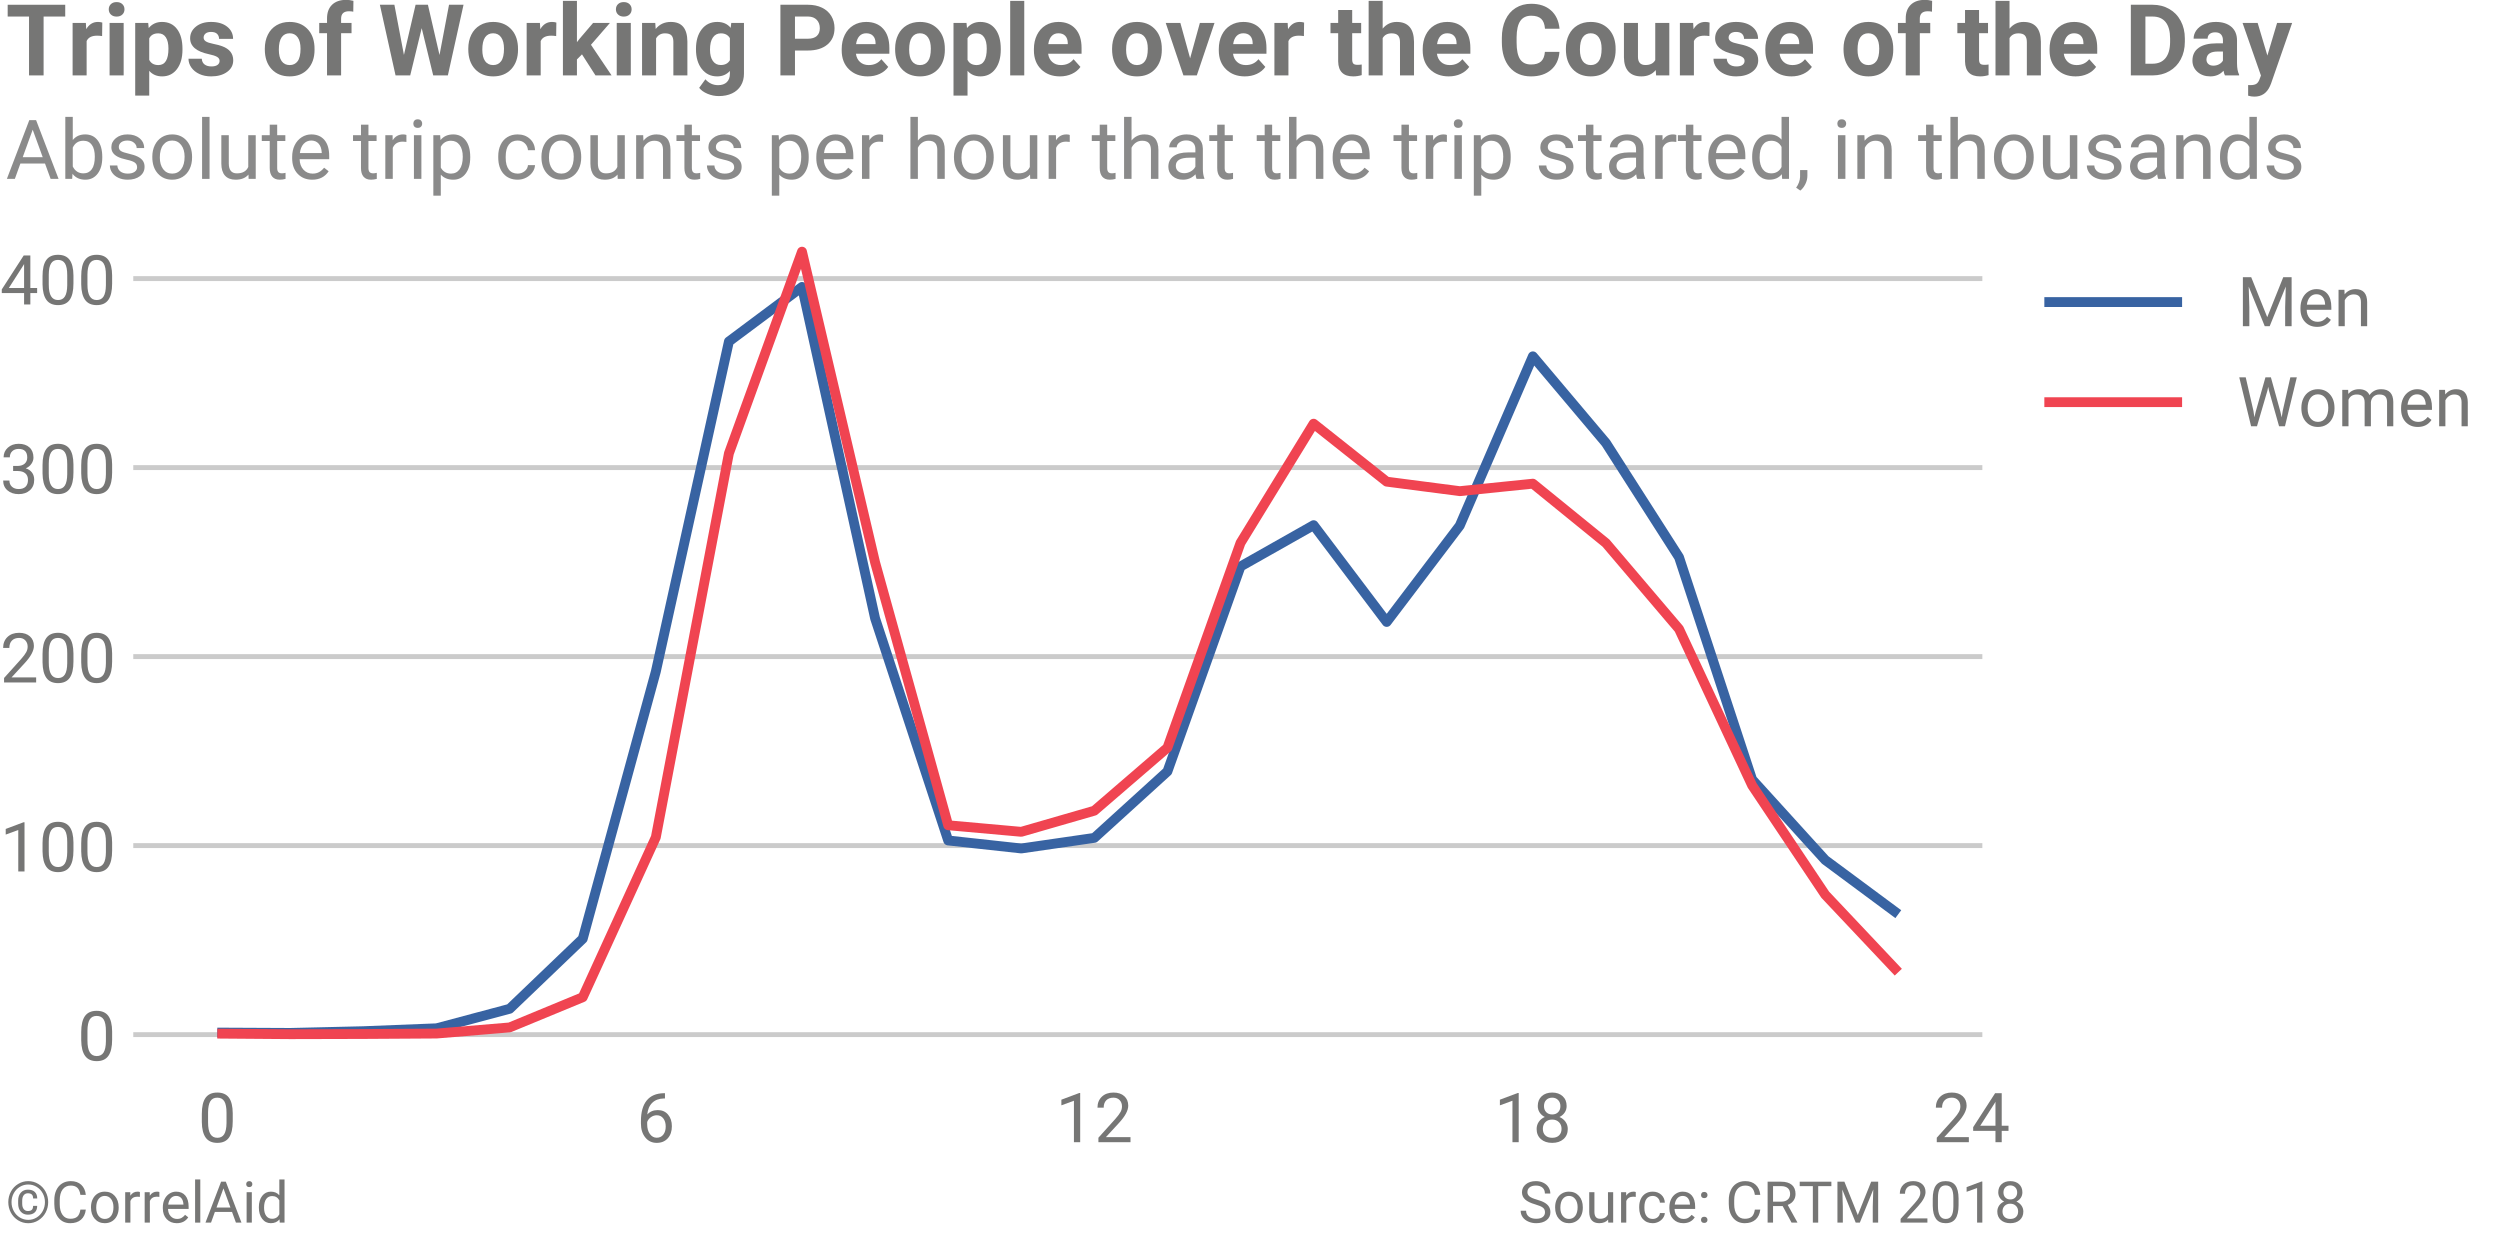 <?xml version="1.0" encoding="utf-8" standalone="no"?>
<!DOCTYPE svg PUBLIC "-//W3C//DTD SVG 1.1//EN"
  "http://www.w3.org/Graphics/SVG/1.1/DTD/svg11.dtd">
<!-- Created with matplotlib (https://matplotlib.org/) -->
<svg height="250.875pt" version="1.1" viewBox="0 0 508.142 250.875" width="508.142pt" xmlns="http://www.w3.org/2000/svg" xmlns:xlink="http://www.w3.org/1999/xlink">
 <defs>
  <style type="text/css">*{stroke-linecap:butt;stroke-linejoin:round;}</style>
 </defs>
 <g id="figure_1">
  <g id="patch_1">
   <path d="M 0 250.875 
L 508.142 250.875 
L 508.142 -0 
L 0 -0 
z
" style="fill:#ffffff;"/>
  </g>
  <g id="axes_1">
   <g id="patch_2">
    <path d="M 27.086 218.16 
L 402.926 218.16 
L 402.926 43.2 
L 27.086 43.2 
z
" style="fill:none;"/>
   </g>
   <g id="matplotlib.axis_1">
    <g id="xtick_1">
     <g id="line2d_1"/>
     <g id="text_1">
      <!-- 0 -->
      <g style="fill:#767675;" transform="translate(40.238 232.16)scale(0.14 -0.14)">
       <defs>
        <path d="M 50.484 30.328 
Q 50.484 14.453 45.062 6.734 
Q 39.656 -0.984 28.125 -0.984 
Q 16.75 -0.984 11.281 6.562 
Q 5.812 14.109 5.609 29.109 
L 5.609 41.156 
Q 5.609 56.844 11.031 64.453 
Q 16.453 72.078 28.031 72.078 
Q 39.5 72.078 44.922 64.719 
Q 50.344 57.375 50.484 42.047 
z
M 41.453 42.672 
Q 41.453 54.156 38.234 59.406 
Q 35.016 64.656 28.031 64.656 
Q 21.094 64.656 17.922 59.422 
Q 14.75 54.203 14.656 43.359 
L 14.656 28.906 
Q 14.656 17.391 18 11.891 
Q 21.344 6.391 28.125 6.391 
Q 34.812 6.391 38.062 11.562 
Q 41.312 16.75 41.453 27.875 
z
" id="Roboto-Regular-48"/>
       </defs>
       <use xlink:href="#Roboto-Regular-48"/>
      </g>
     </g>
    </g>
    <g id="xtick_2">
     <g id="line2d_2"/>
     <g id="text_2">
      <!-- 6 -->
      <g style="fill:#767675;" transform="translate(129.37 232.16)scale(0.14 -0.14)">
       <defs>
        <path d="M 41.359 71.141 
L 41.359 63.484 
L 39.703 63.484 
Q 29.156 63.281 22.906 57.219 
Q 16.656 51.172 15.672 40.188 
Q 21.297 46.625 31 46.625 
Q 40.281 46.625 45.828 40.078 
Q 51.375 33.547 51.375 23.188 
Q 51.375 12.203 45.391 5.609 
Q 39.406 -0.984 29.344 -0.984 
Q 19.141 -0.984 12.797 6.859 
Q 6.453 14.703 6.453 27.047 
L 6.453 30.516 
Q 6.453 50.141 14.812 60.516 
Q 23.188 70.906 39.75 71.141 
z
M 29.5 39.109 
Q 24.859 39.109 20.953 36.328 
Q 17.047 33.547 15.531 29.344 
L 15.531 26.031 
Q 15.531 17.234 19.484 11.859 
Q 23.438 6.5 29.344 6.5 
Q 35.453 6.5 38.938 10.984 
Q 42.438 15.484 42.438 22.75 
Q 42.438 30.078 38.891 34.594 
Q 35.359 39.109 29.5 39.109 
z
" id="Roboto-Regular-54"/>
       </defs>
       <use xlink:href="#Roboto-Regular-54"/>
      </g>
     </g>
    </g>
    <g id="xtick_3">
     <g id="line2d_3"/>
     <g id="text_3">
      <!-- 12 -->
      <g style="fill:#767675;" transform="translate(214.571 232.16)scale(0.14 -0.14)">
       <defs>
        <path d="M 35.594 0 
L 26.516 0 
L 26.516 60.203 
L 8.297 53.516 
L 8.297 61.719 
L 34.188 71.438 
L 35.594 71.438 
z
" id="Roboto-Regular-49"/>
        <path d="M 52.484 0 
L 5.906 0 
L 5.906 6.5 
L 30.516 33.844 
Q 35.984 40.047 38.062 43.922 
Q 40.141 47.797 40.141 51.953 
Q 40.141 57.516 36.766 61.078 
Q 33.406 64.656 27.781 64.656 
Q 21.047 64.656 17.312 60.812 
Q 13.578 56.984 13.578 50.141 
L 4.547 50.141 
Q 4.547 59.969 10.859 66.016 
Q 17.188 72.078 27.781 72.078 
Q 37.703 72.078 43.453 66.875 
Q 49.219 61.672 49.219 53.031 
Q 49.219 42.531 35.844 28.031 
L 16.797 7.375 
L 52.484 7.375 
z
" id="Roboto-Regular-50"/>
       </defs>
       <use xlink:href="#Roboto-Regular-49"/>
       <use x="56.152" xlink:href="#Roboto-Regular-50"/>
      </g>
     </g>
    </g>
    <g id="xtick_4">
     <g id="line2d_4"/>
     <g id="text_4">
      <!-- 18 -->
      <g style="fill:#767675;" transform="translate(303.703 232.16)scale(0.14 -0.14)">
       <defs>
        <path d="M 49.031 52.547 
Q 49.031 47.219 46.219 43.062 
Q 43.406 38.922 38.625 36.578 
Q 44.188 34.188 47.438 29.594 
Q 50.688 25 50.688 19.188 
Q 50.688 9.969 44.453 4.484 
Q 38.234 -0.984 28.078 -0.984 
Q 17.828 -0.984 11.641 4.516 
Q 5.469 10.016 5.469 19.188 
Q 5.469 24.953 8.609 29.594 
Q 11.766 34.234 17.328 36.625 
Q 12.594 38.969 9.859 43.109 
Q 7.125 47.266 7.125 52.547 
Q 7.125 61.531 12.891 66.797 
Q 18.656 72.078 28.078 72.078 
Q 37.453 72.078 43.234 66.797 
Q 49.031 61.531 49.031 52.547 
z
M 41.656 19.391 
Q 41.656 25.344 37.859 29.094 
Q 34.078 32.859 27.969 32.859 
Q 21.875 32.859 18.188 29.141 
Q 14.5 25.438 14.5 19.375 
Q 14.5 13.328 18.094 9.859 
Q 21.688 6.391 28.078 6.391 
Q 34.422 6.391 38.031 9.875 
Q 41.656 13.375 41.656 19.391 
z
M 28.078 64.656 
Q 22.75 64.656 19.453 61.359 
Q 16.156 58.062 16.156 52.391 
Q 16.156 46.969 19.406 43.625 
Q 22.656 40.281 28.078 40.281 
Q 33.5 40.281 36.734 43.625 
Q 39.984 46.969 39.984 52.391 
Q 39.984 57.812 36.609 61.234 
Q 33.25 64.656 28.078 64.656 
z
" id="Roboto-Regular-56"/>
       </defs>
       <use xlink:href="#Roboto-Regular-49"/>
       <use x="56.152" xlink:href="#Roboto-Regular-56"/>
      </g>
     </g>
    </g>
    <g id="xtick_5">
     <g id="line2d_5"/>
     <g id="text_5">
      <!-- 24 -->
      <g style="fill:#767675;" transform="translate(392.835 232.16)scale(0.14 -0.14)">
       <defs>
        <path d="M 44.047 23.875 
L 53.906 23.875 
L 53.906 16.5 
L 44.047 16.5 
L 44.047 0 
L 34.969 0 
L 34.969 16.5 
L 2.594 16.5 
L 2.594 21.828 
L 34.422 71.094 
L 44.047 71.094 
z
M 12.844 23.875 
L 34.969 23.875 
L 34.969 58.734 
L 33.891 56.781 
z
" id="Roboto-Regular-52"/>
       </defs>
       <use xlink:href="#Roboto-Regular-50"/>
       <use x="56.152" xlink:href="#Roboto-Regular-52"/>
      </g>
     </g>
    </g>
   </g>
   <g id="matplotlib.axis_2">
    <g id="ytick_1">
     <g id="line2d_6">
      <path clip-path="url(#pb6409ab97f)" d="M 27.086 210.296 
L 402.926 210.296 
" style="fill:none;stroke:#cbcbcb;"/>
     </g>
     <g id="line2d_7"/>
     <g id="text_6">
      <!-- 0 -->
      <g style="fill:#767675;" transform="translate(15.724 215.546)scale(0.14 -0.14)">
       <use xlink:href="#Roboto-Regular-48"/>
      </g>
     </g>
    </g>
    <g id="ytick_2">
     <g id="line2d_8">
      <path clip-path="url(#pb6409ab97f)" d="M 27.086 171.879 
L 402.926 171.879 
" style="fill:none;stroke:#cbcbcb;"/>
     </g>
     <g id="line2d_9"/>
     <g id="text_7">
      <!-- 100 -->
      <g style="fill:#767675;" transform="translate(0 177.129)scale(0.14 -0.14)">
       <use xlink:href="#Roboto-Regular-49"/>
       <use x="56.152" xlink:href="#Roboto-Regular-48"/>
       <use x="112.305" xlink:href="#Roboto-Regular-48"/>
      </g>
     </g>
    </g>
    <g id="ytick_3">
     <g id="line2d_10">
      <path clip-path="url(#pb6409ab97f)" d="M 27.086 133.463 
L 402.926 133.463 
" style="fill:none;stroke:#cbcbcb;"/>
     </g>
     <g id="line2d_11"/>
     <g id="text_8">
      <!-- 200 -->
      <g style="fill:#767675;" transform="translate(0 138.713)scale(0.14 -0.14)">
       <use xlink:href="#Roboto-Regular-50"/>
       <use x="56.152" xlink:href="#Roboto-Regular-48"/>
       <use x="112.305" xlink:href="#Roboto-Regular-48"/>
      </g>
     </g>
    </g>
    <g id="ytick_4">
     <g id="line2d_12">
      <path clip-path="url(#pb6409ab97f)" d="M 27.086 95.046 
L 402.926 95.046 
" style="fill:none;stroke:#cbcbcb;"/>
     </g>
     <g id="line2d_13"/>
     <g id="text_9">
      <!-- 300 -->
      <g style="fill:#767675;" transform="translate(0 100.296)scale(0.14 -0.14)">
       <defs>
        <path d="M 19.047 39.938 
L 25.828 39.938 
Q 32.234 40.047 35.891 43.312 
Q 39.547 46.578 39.547 52.156 
Q 39.547 64.656 27.094 64.656 
Q 21.234 64.656 17.75 61.297 
Q 14.266 57.953 14.266 52.438 
L 5.219 52.438 
Q 5.219 60.891 11.391 66.484 
Q 17.578 72.078 27.094 72.078 
Q 37.156 72.078 42.859 66.75 
Q 48.578 61.422 48.578 51.953 
Q 48.578 47.312 45.578 42.969 
Q 42.578 38.625 37.406 36.469 
Q 43.266 34.625 46.453 30.328 
Q 49.656 26.031 49.656 19.828 
Q 49.656 10.25 43.406 4.625 
Q 37.156 -0.984 27.141 -0.984 
Q 17.141 -0.984 10.859 4.438 
Q 4.594 9.859 4.594 18.75 
L 13.672 18.75 
Q 13.672 13.141 17.328 9.766 
Q 21 6.391 27.156 6.391 
Q 33.688 6.391 37.156 9.812 
Q 40.625 13.234 40.625 19.625 
Q 40.625 25.828 36.812 29.141 
Q 33.016 32.469 25.828 32.562 
L 19.047 32.562 
z
" id="Roboto-Regular-51"/>
       </defs>
       <use xlink:href="#Roboto-Regular-51"/>
       <use x="56.152" xlink:href="#Roboto-Regular-48"/>
       <use x="112.305" xlink:href="#Roboto-Regular-48"/>
      </g>
     </g>
    </g>
    <g id="ytick_5">
     <g id="line2d_14">
      <path clip-path="url(#pb6409ab97f)" d="M 27.086 56.629 
L 402.926 56.629 
" style="fill:none;stroke:#cbcbcb;"/>
     </g>
     <g id="line2d_15"/>
     <g id="text_10">
      <!-- 400 -->
      <g style="fill:#767675;" transform="translate(0 61.879)scale(0.14 -0.14)">
       <use xlink:href="#Roboto-Regular-52"/>
       <use x="56.152" xlink:href="#Roboto-Regular-48"/>
       <use x="112.305" xlink:href="#Roboto-Regular-48"/>
      </g>
     </g>
    </g>
   </g>
   <g id="line2d_16">
    <path clip-path="url(#pb6409ab97f)" d="M 44.169 209.875 
L 59.025 209.947 
L 73.88 209.594 
L 88.735 209.007 
L 103.591 205.043 
L 118.446 190.812 
L 133.301 136.504 
L 148.157 69.411 
L 163.012 58.319 
L 177.867 125.679 
L 192.723 170.832 
L 207.578 172.457 
L 222.433 170.303 
L 237.289 156.799 
L 252.144 115.141 
L 266.999 106.742 
L 281.855 126.416 
L 296.71 106.832 
L 311.565 72.425 
L 326.421 90.045 
L 341.276 113.269 
L 356.131 158.44 
L 370.987 174.799 
L 385.842 185.811 
" style="fill:none;stroke:#3863a2;stroke-width:2;"/>
   </g>
   <g id="line2d_17">
    <path clip-path="url(#pb6409ab97f)" d="M 44.169 210.092 
L 59.025 210.207 
L 73.88 210.169 
L 88.735 210.076 
L 103.591 208.83 
L 118.446 202.691 
L 133.301 170.184 
L 148.157 92.154 
L 163.012 51.153 
L 177.867 114.311 
L 192.723 167.739 
L 207.578 169.072 
L 222.433 164.779 
L 237.289 151.975 
L 252.144 110.349 
L 266.999 86.117 
L 281.855 97.899 
L 296.71 99.831 
L 311.565 98.308 
L 326.421 110.384 
L 341.276 127.852 
L 356.131 159.637 
L 370.987 181.854 
L 385.842 197.602 
" style="fill:none;stroke:#f04451;stroke-width:2;"/>
   </g>
   <g id="patch_3">
    <path d="M 27.086 218.16 
L 27.086 43.2 
" style="fill:none;"/>
   </g>
   <g id="patch_4">
    <path d="M 402.926 218.16 
L 402.926 43.2 
" style="fill:none;"/>
   </g>
   <g id="patch_5">
    <path d="M 27.086 218.16 
L 402.926 218.16 
" style="fill:none;"/>
   </g>
   <g id="patch_6">
    <path d="M 27.086 43.2 
L 402.926 43.2 
" style="fill:none;"/>
   </g>
   <g id="text_11">
    <!-- Absolute trip counts per hour that the trip started, in thousands -->
    <g style="fill:#767675;opacity:0.85;" transform="translate(1.166 36.36)scale(0.168 -0.168)">
     <defs>
      <path d="M 47.516 18.562 
L 17.719 18.562 
L 11.031 0 
L 1.375 0 
L 28.516 71.094 
L 36.719 71.094 
L 63.922 0 
L 54.297 0 
z
M 20.562 26.266 
L 44.734 26.266 
L 32.625 59.516 
z
" id="Roboto-Regular-65"/>
      <path d="M 51.562 25.828 
Q 51.562 13.719 46 6.359 
Q 40.438 -0.984 31.062 -0.984 
Q 21.047 -0.984 15.578 6.109 
L 15.141 0 
L 6.844 0 
L 6.844 75 
L 15.875 75 
L 15.875 47.016 
Q 21.344 53.812 30.953 53.812 
Q 40.578 53.812 46.062 46.531 
Q 51.562 39.266 51.562 26.609 
z
M 42.531 26.859 
Q 42.531 36.078 38.969 41.109 
Q 35.406 46.141 28.719 46.141 
Q 19.781 46.141 15.875 37.844 
L 15.875 14.984 
Q 20.016 6.688 28.812 6.688 
Q 35.297 6.688 38.906 11.719 
Q 42.531 16.75 42.531 26.859 
z
" id="Roboto-Regular-98"/>
      <path d="M 37.594 14.016 
Q 37.594 17.672 34.828 19.703 
Q 32.078 21.734 25.219 23.188 
Q 18.359 24.656 14.328 26.703 
Q 10.297 28.766 8.375 31.594 
Q 6.453 34.422 6.453 38.328 
Q 6.453 44.828 11.938 49.312 
Q 17.438 53.812 25.984 53.812 
Q 34.969 53.812 40.547 49.172 
Q 46.141 44.531 46.141 37.312 
L 37.062 37.312 
Q 37.062 41.016 33.906 43.703 
Q 30.766 46.391 25.984 46.391 
Q 21.047 46.391 18.266 44.234 
Q 15.484 42.094 15.484 38.625 
Q 15.484 35.359 18.062 33.688 
Q 20.656 32.031 27.422 30.516 
Q 34.188 29 38.375 26.906 
Q 42.578 24.812 44.594 21.844 
Q 46.625 18.891 46.625 14.656 
Q 46.625 7.562 40.953 3.281 
Q 35.297 -0.984 26.266 -0.984 
Q 19.922 -0.984 15.031 1.266 
Q 10.156 3.516 7.391 7.547 
Q 4.641 11.578 4.641 16.266 
L 13.672 16.266 
Q 13.922 11.719 17.312 9.047 
Q 20.703 6.391 26.266 6.391 
Q 31.391 6.391 34.484 8.469 
Q 37.594 10.547 37.594 14.016 
z
" id="Roboto-Regular-115"/>
      <path d="M 4.438 26.906 
Q 4.438 34.672 7.484 40.875 
Q 10.547 47.078 15.984 50.438 
Q 21.438 53.812 28.422 53.812 
Q 39.203 53.812 45.875 46.344 
Q 52.547 38.875 52.547 26.469 
L 52.547 25.828 
Q 52.547 18.109 49.578 11.984 
Q 46.625 5.859 41.125 2.438 
Q 35.641 -0.984 28.516 -0.984 
Q 17.781 -0.984 11.109 6.484 
Q 4.438 13.969 4.438 26.266 
z
M 13.531 25.828 
Q 13.531 17.047 17.609 11.719 
Q 21.688 6.391 28.516 6.391 
Q 35.406 6.391 39.453 11.781 
Q 43.5 17.188 43.5 26.906 
Q 43.5 35.594 39.375 40.984 
Q 35.25 46.391 28.422 46.391 
Q 21.734 46.391 17.625 41.062 
Q 13.531 35.75 13.531 25.828 
z
" id="Roboto-Regular-111"/>
      <path d="M 16.656 0 
L 7.625 0 
L 7.625 75 
L 16.656 75 
z
" id="Roboto-Regular-108"/>
      <path d="M 39.453 5.219 
Q 34.188 -0.984 23.969 -0.984 
Q 15.531 -0.984 11.109 3.922 
Q 6.688 8.844 6.641 18.453 
L 6.641 52.828 
L 15.672 52.828 
L 15.672 18.703 
Q 15.672 6.688 25.438 6.688 
Q 35.797 6.688 39.203 14.406 
L 39.203 52.828 
L 48.25 52.828 
L 48.25 0 
L 39.656 0 
z
" id="Roboto-Regular-117"/>
      <path d="M 19.094 65.625 
L 19.094 52.828 
L 28.953 52.828 
L 28.953 45.844 
L 19.094 45.844 
L 19.094 13.094 
Q 19.094 9.906 20.406 8.312 
Q 21.734 6.734 24.906 6.734 
Q 26.469 6.734 29.203 7.328 
L 29.203 0 
Q 25.641 -0.984 22.266 -0.984 
Q 16.219 -0.984 13.141 2.672 
Q 10.062 6.344 10.062 13.094 
L 10.062 45.844 
L 0.438 45.844 
L 0.438 52.828 
L 10.062 52.828 
L 10.062 65.625 
z
" id="Roboto-Regular-116"/>
      <path d="M 28.766 -0.984 
Q 18.016 -0.984 11.281 6.078 
Q 4.547 13.141 4.547 24.953 
L 4.547 26.609 
Q 4.547 34.469 7.547 40.641 
Q 10.547 46.828 15.938 50.312 
Q 21.344 53.812 27.641 53.812 
Q 37.938 53.812 43.641 47.016 
Q 49.359 40.234 49.359 27.594 
L 49.359 23.828 
L 13.578 23.828 
Q 13.766 16.016 18.141 11.203 
Q 22.516 6.391 29.25 6.391 
Q 34.031 6.391 37.344 8.344 
Q 40.672 10.297 43.172 13.531 
L 48.688 9.234 
Q 42.047 -0.984 28.766 -0.984 
z
M 27.641 46.391 
Q 22.172 46.391 18.453 42.406 
Q 14.75 38.422 13.875 31.25 
L 40.328 31.25 
L 40.328 31.938 
Q 39.938 38.812 36.609 42.594 
Q 33.297 46.391 27.641 46.391 
z
" id="Roboto-Regular-101"/>
      <path id="Roboto-Regular-32"/>
      <path d="M 32.375 44.734 
Q 30.328 45.062 27.938 45.062 
Q 19.047 45.062 15.875 37.5 
L 15.875 0 
L 6.844 0 
L 6.844 52.828 
L 15.625 52.828 
L 15.766 46.734 
Q 20.219 53.812 28.375 53.812 
Q 31 53.812 32.375 53.125 
z
" id="Roboto-Regular-114"/>
      <path d="M 16.656 0 
L 7.625 0 
L 7.625 52.828 
L 16.656 52.828 
z
M 6.891 66.844 
Q 6.891 69.047 8.234 70.562 
Q 9.578 72.078 12.203 72.078 
Q 14.844 72.078 16.203 70.562 
Q 17.578 69.047 17.578 66.844 
Q 17.578 64.656 16.203 63.188 
Q 14.844 61.719 12.203 61.719 
Q 9.578 61.719 8.234 63.188 
Q 6.891 64.656 6.891 66.844 
z
" id="Roboto-Regular-105"/>
      <path d="M 51.469 25.828 
Q 51.469 13.766 45.953 6.391 
Q 40.438 -0.984 31 -0.984 
Q 21.391 -0.984 15.875 5.125 
L 15.875 -20.312 
L 6.844 -20.312 
L 6.844 52.828 
L 15.094 52.828 
L 15.531 46.969 
Q 21.047 53.812 30.859 53.812 
Q 40.375 53.812 45.922 46.625 
Q 51.469 39.453 51.469 26.656 
z
M 42.438 26.859 
Q 42.438 35.797 38.625 40.969 
Q 34.812 46.141 28.172 46.141 
Q 19.969 46.141 15.875 38.875 
L 15.875 13.625 
Q 19.922 6.391 28.266 6.391 
Q 34.766 6.391 38.594 11.547 
Q 42.438 16.703 42.438 26.859 
z
" id="Roboto-Regular-112"/>
      <path d="M 28.031 6.391 
Q 32.859 6.391 36.469 9.312 
Q 40.094 12.25 40.484 16.656 
L 49.031 16.656 
Q 48.781 12.109 45.891 8 
Q 43.016 3.906 38.203 1.453 
Q 33.406 -0.984 28.031 -0.984 
Q 17.234 -0.984 10.859 6.219 
Q 4.5 13.422 4.5 25.922 
L 4.5 27.438 
Q 4.5 35.156 7.328 41.156 
Q 10.156 47.172 15.453 50.484 
Q 20.75 53.812 27.984 53.812 
Q 36.859 53.812 42.75 48.484 
Q 48.641 43.172 49.031 34.672 
L 40.484 34.672 
Q 40.094 39.797 36.594 43.094 
Q 33.109 46.391 27.984 46.391 
Q 21.094 46.391 17.312 41.422 
Q 13.531 36.469 13.531 27.094 
L 13.531 25.391 
Q 13.531 16.266 17.281 11.328 
Q 21.047 6.391 28.031 6.391 
z
" id="Roboto-Regular-99"/>
      <path d="M 15.375 52.828 
L 15.672 46.188 
Q 21.734 53.812 31.5 53.812 
Q 48.25 53.812 48.391 34.906 
L 48.391 0 
L 39.359 0 
L 39.359 34.969 
Q 39.312 40.672 36.75 43.406 
Q 34.188 46.141 28.766 46.141 
Q 24.359 46.141 21.031 43.797 
Q 17.719 41.453 15.875 37.641 
L 15.875 0 
L 6.844 0 
L 6.844 52.828 
z
" id="Roboto-Regular-110"/>
      <path d="M 15.875 46.438 
Q 21.875 53.812 31.5 53.812 
Q 48.25 53.812 48.391 34.906 
L 48.391 0 
L 39.359 0 
L 39.359 34.969 
Q 39.312 40.672 36.75 43.406 
Q 34.188 46.141 28.766 46.141 
Q 24.359 46.141 21.031 43.797 
Q 17.719 41.453 15.875 37.641 
L 15.875 0 
L 6.844 0 
L 6.844 75 
L 15.875 75 
z
" id="Roboto-Regular-104"/>
      <path d="M 39.453 0 
Q 38.672 1.562 38.188 5.562 
Q 31.891 -0.984 23.141 -0.984 
Q 15.328 -0.984 10.328 3.438 
Q 5.328 7.859 5.328 14.656 
Q 5.328 22.906 11.594 27.469 
Q 17.875 32.031 29.25 32.031 
L 38.031 32.031 
L 38.031 36.188 
Q 38.031 40.922 35.203 43.719 
Q 32.375 46.531 26.859 46.531 
Q 22.016 46.531 18.75 44.094 
Q 15.484 41.656 15.484 38.188 
L 6.391 38.188 
Q 6.391 42.141 9.203 45.828 
Q 12.016 49.516 16.812 51.656 
Q 21.625 53.812 27.391 53.812 
Q 36.531 53.812 41.703 49.234 
Q 46.875 44.672 47.078 36.672 
L 47.078 12.359 
Q 47.078 5.078 48.922 0.781 
L 48.922 0 
z
M 24.469 6.891 
Q 28.719 6.891 32.516 9.078 
Q 36.328 11.281 38.031 14.797 
L 38.031 25.641 
L 30.953 25.641 
Q 14.359 25.641 14.359 15.922 
Q 14.359 11.672 17.188 9.281 
Q 20.016 6.891 24.469 6.891 
z
" id="Roboto-Regular-97"/>
      <path d="M 4.641 26.859 
Q 4.641 39.016 10.391 46.406 
Q 16.156 53.812 25.484 53.812 
Q 34.766 53.812 40.188 47.469 
L 40.188 75 
L 49.219 75 
L 49.219 0 
L 40.922 0 
L 40.484 5.672 
Q 35.062 -0.984 25.391 -0.984 
Q 16.219 -0.984 10.422 6.531 
Q 4.641 14.062 4.641 26.172 
z
M 13.672 25.828 
Q 13.672 16.844 17.375 11.766 
Q 21.094 6.688 27.641 6.688 
Q 36.234 6.688 40.188 14.406 
L 40.188 38.672 
Q 36.141 46.141 27.734 46.141 
Q 21.094 46.141 17.375 41.016 
Q 13.672 35.891 13.672 25.828 
z
" id="Roboto-Regular-100"/>
      <path d="M 6.547 -14.156 
L 1.422 -10.641 
Q 6 -4.25 6.203 2.547 
L 6.203 10.688 
L 15.047 10.688 
L 15.047 3.609 
Q 15.047 -1.312 12.625 -6.25 
Q 10.203 -11.188 6.547 -14.156 
z
" id="Roboto-Regular-44"/>
     </defs>
     <use xlink:href="#Roboto-Regular-65"/>
     <use x="65.234" xlink:href="#Roboto-Regular-98"/>
     <use x="121.338" xlink:href="#Roboto-Regular-115"/>
     <use x="172.9" xlink:href="#Roboto-Regular-111"/>
     <use x="229.932" xlink:href="#Roboto-Regular-108"/>
     <use x="254.199" xlink:href="#Roboto-Regular-117"/>
     <use x="309.326" xlink:href="#Roboto-Regular-116"/>
     <use x="341.992" xlink:href="#Roboto-Regular-101"/>
     <use x="394.971" xlink:href="#Roboto-Regular-32"/>
     <use x="419.727" xlink:href="#Roboto-Regular-116"/>
     <use x="452.393" xlink:href="#Roboto-Regular-114"/>
     <use x="486.23" xlink:href="#Roboto-Regular-105"/>
     <use x="510.498" xlink:href="#Roboto-Regular-112"/>
     <use x="566.602" xlink:href="#Roboto-Regular-32"/>
     <use x="591.357" xlink:href="#Roboto-Regular-99"/>
     <use x="643.701" xlink:href="#Roboto-Regular-111"/>
     <use x="700.732" xlink:href="#Roboto-Regular-117"/>
     <use x="755.859" xlink:href="#Roboto-Regular-110"/>
     <use x="811.035" xlink:href="#Roboto-Regular-116"/>
     <use x="843.701" xlink:href="#Roboto-Regular-115"/>
     <use x="895.264" xlink:href="#Roboto-Regular-32"/>
     <use x="920.02" xlink:href="#Roboto-Regular-112"/>
     <use x="976.123" xlink:href="#Roboto-Regular-101"/>
     <use x="1029.102" xlink:href="#Roboto-Regular-114"/>
     <use x="1062.939" xlink:href="#Roboto-Regular-32"/>
     <use x="1087.695" xlink:href="#Roboto-Regular-104"/>
     <use x="1142.773" xlink:href="#Roboto-Regular-111"/>
     <use x="1199.805" xlink:href="#Roboto-Regular-117"/>
     <use x="1254.932" xlink:href="#Roboto-Regular-114"/>
     <use x="1288.77" xlink:href="#Roboto-Regular-32"/>
     <use x="1313.525" xlink:href="#Roboto-Regular-116"/>
     <use x="1346.191" xlink:href="#Roboto-Regular-104"/>
     <use x="1401.27" xlink:href="#Roboto-Regular-97"/>
     <use x="1455.664" xlink:href="#Roboto-Regular-116"/>
     <use x="1488.33" xlink:href="#Roboto-Regular-32"/>
     <use x="1513.086" xlink:href="#Roboto-Regular-116"/>
     <use x="1545.752" xlink:href="#Roboto-Regular-104"/>
     <use x="1600.83" xlink:href="#Roboto-Regular-101"/>
     <use x="1653.809" xlink:href="#Roboto-Regular-32"/>
     <use x="1678.564" xlink:href="#Roboto-Regular-116"/>
     <use x="1711.23" xlink:href="#Roboto-Regular-114"/>
     <use x="1745.068" xlink:href="#Roboto-Regular-105"/>
     <use x="1769.336" xlink:href="#Roboto-Regular-112"/>
     <use x="1825.439" xlink:href="#Roboto-Regular-32"/>
     <use x="1850.195" xlink:href="#Roboto-Regular-115"/>
     <use x="1901.758" xlink:href="#Roboto-Regular-116"/>
     <use x="1934.424" xlink:href="#Roboto-Regular-97"/>
     <use x="1988.818" xlink:href="#Roboto-Regular-114"/>
     <use x="2022.656" xlink:href="#Roboto-Regular-116"/>
     <use x="2055.322" xlink:href="#Roboto-Regular-101"/>
     <use x="2108.301" xlink:href="#Roboto-Regular-100"/>
     <use x="2164.697" xlink:href="#Roboto-Regular-44"/>
     <use x="2184.326" xlink:href="#Roboto-Regular-32"/>
     <use x="2209.082" xlink:href="#Roboto-Regular-105"/>
     <use x="2233.35" xlink:href="#Roboto-Regular-110"/>
     <use x="2288.525" xlink:href="#Roboto-Regular-32"/>
     <use x="2313.281" xlink:href="#Roboto-Regular-116"/>
     <use x="2345.947" xlink:href="#Roboto-Regular-104"/>
     <use x="2401.025" xlink:href="#Roboto-Regular-111"/>
     <use x="2458.057" xlink:href="#Roboto-Regular-117"/>
     <use x="2513.184" xlink:href="#Roboto-Regular-115"/>
     <use x="2564.746" xlink:href="#Roboto-Regular-97"/>
     <use x="2619.141" xlink:href="#Roboto-Regular-110"/>
     <use x="2674.316" xlink:href="#Roboto-Regular-100"/>
     <use x="2730.713" xlink:href="#Roboto-Regular-115"/>
    </g>
   </g>
   <g id="text_12">
    <!-- Trips of Working People over the Course of the Day -->
    <g style="fill:#767675;" transform="translate(1.166 15.328)scale(0.202 -0.202)">
     <defs>
      <path d="M 59.859 59.234 
L 38.094 59.234 
L 38.094 0 
L 23.438 0 
L 23.438 59.234 
L 1.953 59.234 
L 1.953 71.094 
L 59.859 71.094 
z
" id="Roboto-Bold-84"/>
      <path d="M 35.109 39.594 
Q 32.234 39.984 30.031 39.984 
Q 22.016 39.984 19.531 34.578 
L 19.531 0 
L 5.422 0 
L 5.422 52.828 
L 18.75 52.828 
L 19.141 46.531 
Q 23.391 53.812 30.906 53.812 
Q 33.25 53.812 35.297 53.172 
z
" id="Roboto-Bold-114"/>
      <path d="M 20.312 0 
L 6.156 0 
L 6.156 52.828 
L 20.312 52.828 
z
M 5.328 66.5 
Q 5.328 69.672 7.453 71.719 
Q 9.578 73.781 13.234 73.781 
Q 16.844 73.781 18.984 71.719 
Q 21.141 69.672 21.141 66.5 
Q 21.141 63.281 18.969 61.234 
Q 16.797 59.188 13.234 59.188 
Q 9.672 59.188 7.5 61.234 
Q 5.328 63.281 5.328 66.5 
z
" id="Roboto-Bold-105"/>
      <path d="M 52.984 25.922 
Q 52.984 13.719 47.438 6.359 
Q 41.891 -0.984 32.469 -0.984 
Q 24.469 -0.984 19.531 4.594 
L 19.531 -20.312 
L 5.422 -20.312 
L 5.422 52.828 
L 18.5 52.828 
L 19 47.656 
Q 24.125 53.812 32.375 53.812 
Q 42.141 53.812 47.562 46.578 
Q 52.984 39.359 52.984 26.656 
z
M 38.875 26.953 
Q 38.875 34.328 36.25 38.328 
Q 33.641 42.328 28.656 42.328 
Q 22.016 42.328 19.531 37.25 
L 19.531 15.625 
Q 22.125 10.406 28.766 10.406 
Q 38.875 10.406 38.875 26.953 
z
" id="Roboto-Bold-112"/>
      <path d="M 34.031 14.594 
Q 34.031 17.188 31.469 18.672 
Q 28.906 20.172 23.25 21.344 
Q 4.391 25.297 4.391 37.359 
Q 4.391 44.391 10.219 49.094 
Q 16.062 53.812 25.484 53.812 
Q 35.547 53.812 41.578 49.078 
Q 47.609 44.344 47.609 36.766 
L 33.5 36.766 
Q 33.5 39.797 31.547 41.766 
Q 29.594 43.75 25.438 43.75 
Q 21.875 43.75 19.922 42.141 
Q 17.969 40.531 17.969 38.031 
Q 17.969 35.688 20.188 34.25 
Q 22.406 32.812 27.672 31.766 
Q 32.953 30.719 36.578 29.391 
Q 47.75 25.297 47.75 15.188 
Q 47.75 7.953 41.547 3.484 
Q 35.359 -0.984 25.531 -0.984 
Q 18.891 -0.984 13.734 1.391 
Q 8.594 3.766 5.656 7.891 
Q 2.734 12.016 2.734 16.797 
L 16.109 16.797 
Q 16.312 13.031 18.891 11.031 
Q 21.484 9.031 25.828 9.031 
Q 29.891 9.031 31.953 10.562 
Q 34.031 12.109 34.031 14.594 
z
" id="Roboto-Bold-115"/>
      <path id="Roboto-Bold-32"/>
      <path d="M 3.219 26.906 
Q 3.219 34.766 6.25 40.922 
Q 9.281 47.078 14.969 50.438 
Q 20.656 53.812 28.172 53.812 
Q 38.875 53.812 45.625 47.266 
Q 52.391 40.719 53.172 29.5 
L 53.266 25.875 
Q 53.266 13.719 46.484 6.359 
Q 39.703 -0.984 28.266 -0.984 
Q 16.844 -0.984 10.031 6.344 
Q 3.219 13.672 3.219 26.266 
z
M 17.328 25.875 
Q 17.328 18.359 20.156 14.375 
Q 23 10.406 28.266 10.406 
Q 33.406 10.406 36.281 14.328 
Q 39.156 18.266 39.156 26.906 
Q 39.156 34.281 36.281 38.328 
Q 33.406 42.391 28.172 42.391 
Q 23 42.391 20.156 38.359 
Q 17.328 34.328 17.328 25.875 
z
" id="Roboto-Bold-111"/>
      <path d="M 9.281 0 
L 9.281 42.484 
L 1.422 42.484 
L 1.422 52.828 
L 9.281 52.828 
L 9.281 57.328 
Q 9.281 66.219 14.375 71.125 
Q 19.484 76.031 28.656 76.031 
Q 31.594 76.031 35.844 75.047 
L 35.688 64.109 
Q 33.938 64.547 31.391 64.547 
Q 23.438 64.547 23.438 57.078 
L 23.438 52.828 
L 33.938 52.828 
L 33.938 42.484 
L 23.438 42.484 
L 23.438 0 
z
" id="Roboto-Bold-102"/>
      <path d="M 61.719 20.516 
L 71.297 71.094 
L 85.891 71.094 
L 70.125 0 
L 55.375 0 
L 43.797 47.562 
L 32.234 0 
L 17.484 0 
L 1.703 71.094 
L 16.312 71.094 
L 25.922 20.609 
L 37.641 71.094 
L 50.047 71.094 
z
" id="Roboto-Bold-87"/>
      <path d="M 24.609 21.188 
L 19.531 16.109 
L 19.531 0 
L 5.422 0 
L 5.422 75 
L 19.531 75 
L 19.531 33.453 
L 22.266 36.969 
L 35.797 52.828 
L 52.734 52.828 
L 33.641 30.812 
L 54.391 0 
L 38.188 0 
z
" id="Roboto-Bold-107"/>
      <path d="M 18.406 52.828 
L 18.844 46.734 
Q 24.516 53.812 34.031 53.812 
Q 42.438 53.812 46.531 48.875 
Q 50.641 43.953 50.734 34.125 
L 50.734 0 
L 36.625 0 
L 36.625 33.797 
Q 36.625 38.281 34.672 40.297 
Q 32.719 42.328 28.172 42.328 
Q 22.219 42.328 19.234 37.25 
L 19.234 0 
L 5.125 0 
L 5.125 52.828 
z
" id="Roboto-Bold-110"/>
      <path d="M 3.375 26.812 
Q 3.375 38.969 9.156 46.391 
Q 14.938 53.812 24.75 53.812 
Q 33.453 53.812 38.281 47.859 
L 38.875 52.828 
L 51.656 52.828 
L 51.656 1.766 
Q 51.656 -5.172 48.5 -10.297 
Q 45.359 -15.438 39.641 -18.109 
Q 33.938 -20.797 26.266 -20.797 
Q 20.453 -20.797 14.938 -18.469 
Q 9.422 -16.156 6.594 -12.5 
L 12.844 -3.906 
Q 18.109 -9.812 25.641 -9.812 
Q 31.25 -9.812 34.375 -6.812 
Q 37.5 -3.812 37.5 1.703 
L 37.5 4.547 
Q 32.625 -0.984 24.656 -0.984 
Q 15.141 -0.984 9.25 6.469 
Q 3.375 13.922 3.375 26.219 
z
M 17.484 25.781 
Q 17.484 18.609 20.359 14.531 
Q 23.25 10.453 28.266 10.453 
Q 34.719 10.453 37.5 15.281 
L 37.5 37.5 
Q 34.672 42.328 28.375 42.328 
Q 23.297 42.328 20.391 38.172 
Q 17.484 34.031 17.484 25.781 
z
" id="Roboto-Bold-103"/>
      <path d="M 21 25.047 
L 21 0 
L 6.344 0 
L 6.344 71.094 
L 34.078 71.094 
Q 42.094 71.094 48.172 68.156 
Q 54.25 65.234 57.516 59.828 
Q 60.797 54.438 60.797 47.562 
Q 60.797 37.109 53.641 31.078 
Q 46.484 25.047 33.844 25.047 
z
M 21 36.922 
L 34.078 36.922 
Q 39.891 36.922 42.938 39.656 
Q 46 42.391 46 47.469 
Q 46 52.688 42.922 55.906 
Q 39.844 59.125 34.422 59.234 
L 21 59.234 
z
" id="Roboto-Bold-80"/>
      <path d="M 29.734 -0.984 
Q 18.109 -0.984 10.812 6.141 
Q 3.516 13.281 3.516 25.141 
L 3.516 26.516 
Q 3.516 34.469 6.594 40.734 
Q 9.672 47.016 15.312 50.406 
Q 20.953 53.812 28.172 53.812 
Q 39.016 53.812 45.234 46.969 
Q 51.469 40.141 51.469 27.594 
L 51.469 21.828 
L 17.828 21.828 
Q 18.5 16.656 21.938 13.531 
Q 25.391 10.406 30.672 10.406 
Q 38.812 10.406 43.406 16.312 
L 50.344 8.547 
Q 47.172 4.047 41.75 1.531 
Q 36.328 -0.984 29.734 -0.984 
z
M 28.125 42.391 
Q 23.922 42.391 21.312 39.547 
Q 18.703 36.719 17.969 31.453 
L 37.594 31.453 
L 37.594 32.562 
Q 37.5 37.25 35.062 39.812 
Q 32.625 42.391 28.125 42.391 
z
" id="Roboto-Bold-101"/>
      <path d="M 20.312 0 
L 6.156 0 
L 6.156 75 
L 20.312 75 
z
" id="Roboto-Bold-108"/>
      <path d="M 25.203 17.234 
L 35.016 52.828 
L 49.75 52.828 
L 31.938 0 
L 18.453 0 
L 0.641 52.828 
L 15.375 52.828 
z
" id="Roboto-Bold-118"/>
      <path d="M 22.312 65.828 
L 22.312 52.828 
L 31.344 52.828 
L 31.344 42.484 
L 22.312 42.484 
L 22.312 16.109 
Q 22.312 13.188 23.438 11.906 
Q 24.562 10.641 27.734 10.641 
Q 30.078 10.641 31.891 10.984 
L 31.891 0.297 
Q 27.734 -0.984 23.344 -0.984 
Q 8.5 -0.984 8.203 14.016 
L 8.203 42.484 
L 0.484 42.484 
L 0.484 52.828 
L 8.203 52.828 
L 8.203 65.828 
z
" id="Roboto-Bold-116"/>
      <path d="M 19.188 47.078 
Q 24.812 53.812 33.297 53.812 
Q 50.484 53.812 50.734 33.844 
L 50.734 0 
L 36.625 0 
L 36.625 33.453 
Q 36.625 37.984 34.672 40.156 
Q 32.719 42.328 28.172 42.328 
Q 21.969 42.328 19.188 37.547 
L 19.188 0 
L 5.078 0 
L 5.078 75 
L 19.188 75 
z
" id="Roboto-Bold-104"/>
      <path d="M 62.156 23.688 
Q 61.328 12.203 53.688 5.609 
Q 46.047 -0.984 33.547 -0.984 
Q 19.875 -0.984 12.031 8.219 
Q 4.203 17.438 4.203 33.5 
L 4.203 37.844 
Q 4.203 48.094 7.812 55.906 
Q 11.422 63.719 18.141 67.891 
Q 24.859 72.078 33.734 72.078 
Q 46.047 72.078 53.562 65.484 
Q 61.078 58.891 62.25 46.969 
L 47.609 46.969 
Q 47.078 53.859 43.781 56.953 
Q 40.484 60.062 33.734 60.062 
Q 26.422 60.062 22.781 54.812 
Q 19.141 49.562 19.047 38.531 
L 19.047 33.156 
Q 19.047 21.625 22.531 16.297 
Q 26.031 10.984 33.547 10.984 
Q 40.328 10.984 43.672 14.078 
Q 47.016 17.188 47.516 23.688 
z
" id="Roboto-Bold-67"/>
      <path d="M 37.062 5.375 
Q 31.844 -0.984 22.609 -0.984 
Q 14.109 -0.984 9.641 3.906 
Q 5.172 8.797 5.078 18.219 
L 5.078 52.828 
L 19.188 52.828 
L 19.188 18.703 
Q 19.188 10.453 26.703 10.453 
Q 33.891 10.453 36.578 15.438 
L 36.578 52.828 
L 50.734 52.828 
L 50.734 0 
L 37.453 0 
z
" id="Roboto-Bold-117"/>
      <path d="M 6.344 0 
L 6.344 71.094 
L 28.219 71.094 
Q 37.594 71.094 44.984 66.859 
Q 52.391 62.641 56.531 54.859 
Q 60.688 47.078 60.688 37.156 
L 60.688 33.891 
Q 60.688 23.969 56.609 16.25 
Q 52.547 8.547 45.125 4.297 
Q 37.703 0.047 28.375 0 
z
M 21 59.234 
L 21 11.766 
L 28.078 11.766 
Q 36.672 11.766 41.203 17.375 
Q 45.75 23 45.844 33.453 
L 45.844 37.203 
Q 45.844 48.047 41.344 53.641 
Q 36.859 59.234 28.219 59.234 
z
" id="Roboto-Bold-68"/>
      <path d="M 36.031 0 
Q 35.062 1.906 34.625 4.734 
Q 29.5 -0.984 21.297 -0.984 
Q 13.531 -0.984 8.422 3.516 
Q 3.328 8.016 3.328 14.844 
Q 3.328 23.25 9.547 27.734 
Q 15.766 32.234 27.547 32.281 
L 34.031 32.281 
L 34.031 35.297 
Q 34.031 38.969 32.156 41.156 
Q 30.281 43.359 26.219 43.359 
Q 22.656 43.359 20.625 41.641 
Q 18.609 39.938 18.609 36.969 
L 4.5 36.969 
Q 4.5 41.547 7.328 45.453 
Q 10.156 49.359 15.328 51.578 
Q 20.516 53.812 26.953 53.812 
Q 36.719 53.812 42.453 48.906 
Q 48.188 44 48.188 35.109 
L 48.188 12.203 
Q 48.25 4.688 50.297 0.828 
L 50.297 0 
z
M 24.359 9.812 
Q 27.484 9.812 30.125 11.203 
Q 32.766 12.594 34.031 14.938 
L 34.031 24.031 
L 28.766 24.031 
Q 18.172 24.031 17.484 16.703 
L 17.438 15.875 
Q 17.438 13.234 19.281 11.516 
Q 21.141 9.812 24.359 9.812 
z
" id="Roboto-Bold-97"/>
      <path d="M 25.141 19.969 
L 34.906 52.828 
L 50.047 52.828 
L 28.812 -8.203 
L 27.641 -10.984 
Q 22.906 -21.344 12.016 -21.344 
Q 8.938 -21.344 5.766 -20.406 
L 5.766 -9.719 
L 7.906 -9.766 
Q 11.922 -9.766 13.891 -8.547 
Q 15.875 -7.328 17 -4.5 
L 18.656 -0.141 
L 0.141 52.828 
L 15.328 52.828 
z
" id="Roboto-Bold-121"/>
     </defs>
     <use xlink:href="#Roboto-Bold-84"/>
     <use x="61.865" xlink:href="#Roboto-Bold-114"/>
     <use x="98.34" xlink:href="#Roboto-Bold-105"/>
     <use x="124.854" xlink:href="#Roboto-Bold-112"/>
     <use x="181.152" xlink:href="#Roboto-Bold-115"/>
     <use x="232.568" xlink:href="#Roboto-Bold-32"/>
     <use x="257.471" xlink:href="#Roboto-Bold-111"/>
     <use x="314.014" xlink:href="#Roboto-Bold-102"/>
     <use x="349.854" xlink:href="#Roboto-Bold-32"/>
     <use x="374.756" xlink:href="#Roboto-Bold-87"/>
     <use x="462.207" xlink:href="#Roboto-Bold-111"/>
     <use x="518.75" xlink:href="#Roboto-Bold-114"/>
     <use x="555.225" xlink:href="#Roboto-Bold-107"/>
     <use x="608.643" xlink:href="#Roboto-Bold-105"/>
     <use x="635.156" xlink:href="#Roboto-Bold-110"/>
     <use x="691.162" xlink:href="#Roboto-Bold-103"/>
     <use x="748.242" xlink:href="#Roboto-Bold-32"/>
     <use x="773.145" xlink:href="#Roboto-Bold-80"/>
     <use x="837.646" xlink:href="#Roboto-Bold-101"/>
     <use x="891.699" xlink:href="#Roboto-Bold-111"/>
     <use x="948.242" xlink:href="#Roboto-Bold-112"/>
     <use x="1004.541" xlink:href="#Roboto-Bold-108"/>
     <use x="1031.055" xlink:href="#Roboto-Bold-101"/>
     <use x="1085.107" xlink:href="#Roboto-Bold-32"/>
     <use x="1110.01" xlink:href="#Roboto-Bold-111"/>
     <use x="1166.553" xlink:href="#Roboto-Bold-118"/>
     <use x="1217.09" xlink:href="#Roboto-Bold-101"/>
     <use x="1271.143" xlink:href="#Roboto-Bold-114"/>
     <use x="1307.617" xlink:href="#Roboto-Bold-32"/>
     <use x="1332.52" xlink:href="#Roboto-Bold-116"/>
     <use x="1366.309" xlink:href="#Roboto-Bold-104"/>
     <use x="1422.266" xlink:href="#Roboto-Bold-101"/>
     <use x="1476.318" xlink:href="#Roboto-Bold-32"/>
     <use x="1501.221" xlink:href="#Roboto-Bold-67"/>
     <use x="1566.65" xlink:href="#Roboto-Bold-111"/>
     <use x="1623.193" xlink:href="#Roboto-Bold-117"/>
     <use x="1679.15" xlink:href="#Roboto-Bold-114"/>
     <use x="1715.625" xlink:href="#Roboto-Bold-115"/>
     <use x="1767.041" xlink:href="#Roboto-Bold-101"/>
     <use x="1821.094" xlink:href="#Roboto-Bold-32"/>
     <use x="1845.996" xlink:href="#Roboto-Bold-111"/>
     <use x="1902.539" xlink:href="#Roboto-Bold-102"/>
     <use x="1938.379" xlink:href="#Roboto-Bold-32"/>
     <use x="1963.281" xlink:href="#Roboto-Bold-116"/>
     <use x="1997.07" xlink:href="#Roboto-Bold-104"/>
     <use x="2053.027" xlink:href="#Roboto-Bold-101"/>
     <use x="2107.08" xlink:href="#Roboto-Bold-32"/>
     <use x="2131.982" xlink:href="#Roboto-Bold-68"/>
     <use x="2196.973" xlink:href="#Roboto-Bold-97"/>
     <use x="2250.586" xlink:href="#Roboto-Bold-121"/>
    </g>
   </g>
   <g id="text_13">
    <!-- ©CorrelAid -->
    <g style="fill:#767675;" transform="translate(1.166 248.506)scale(0.117 -0.117)">
     <defs>
      <path d="M 54.641 29.156 
Q 54.641 21.688 50.406 17.75 
Q 46.188 13.812 38.484 13.812 
Q 30.812 13.812 26.188 18.969 
Q 21.578 24.125 21.578 33.016 
L 21.578 38.375 
Q 21.578 46.969 26.234 52.125 
Q 30.906 57.281 38.484 57.281 
Q 46.297 57.281 50.484 53.266 
Q 54.688 49.266 54.688 42 
L 47.562 42 
Q 47.562 46.828 45.234 48.906 
Q 42.922 50.984 38.484 50.984 
Q 33.891 50.984 31.25 47.609 
Q 28.609 44.234 28.609 38.234 
L 28.609 32.719 
Q 28.609 26.859 31.25 23.484 
Q 33.891 20.125 38.484 20.125 
Q 42.969 20.125 45.234 22.172 
Q 47.516 24.219 47.516 29.156 
z
M 10.062 35.594 
Q 10.062 27.203 13.969 20.047 
Q 17.875 12.891 24.578 8.828 
Q 31.297 4.781 39.109 4.781 
Q 46.922 4.781 53.609 8.828 
Q 60.297 12.891 64.203 20.047 
Q 68.109 27.203 68.109 35.594 
Q 68.109 43.891 64.25 50.969 
Q 60.406 58.062 53.688 62.141 
Q 46.969 66.219 39.109 66.219 
Q 31.297 66.219 24.562 62.188 
Q 17.828 58.156 13.938 51.016 
Q 10.062 43.891 10.062 35.594 
z
M 4.438 35.594 
Q 4.438 45.453 9 53.906 
Q 13.578 62.359 21.656 67.219 
Q 29.734 72.078 39.109 72.078 
Q 48.484 72.078 56.531 67.219 
Q 64.594 62.359 69.156 53.906 
Q 73.734 45.453 73.734 35.594 
Q 73.734 25.984 69.328 17.578 
Q 64.938 9.188 56.859 4.078 
Q 48.781 -1.031 39.109 -1.031 
Q 29.5 -1.031 21.406 4.016 
Q 13.328 9.078 8.875 17.469 
Q 4.438 25.875 4.438 35.594 
z
" id="Roboto-Regular-169"/>
      <path d="M 60.547 22.562 
Q 59.234 11.281 52.219 5.141 
Q 45.219 -0.984 33.594 -0.984 
Q 21 -0.984 13.406 8.047 
Q 5.812 17.094 5.812 32.234 
L 5.812 39.062 
Q 5.812 48.969 9.344 56.484 
Q 12.891 64.016 19.375 68.047 
Q 25.875 72.078 34.422 72.078 
Q 45.75 72.078 52.578 65.75 
Q 59.422 59.422 60.547 48.25 
L 51.125 48.25 
Q 49.906 56.734 45.828 60.547 
Q 41.75 64.359 34.422 64.359 
Q 25.438 64.359 20.328 57.719 
Q 15.234 51.078 15.234 38.812 
L 15.234 31.938 
Q 15.234 20.359 20.062 13.516 
Q 24.906 6.688 33.594 6.688 
Q 41.406 6.688 45.578 10.219 
Q 49.75 13.766 51.125 22.562 
z
" id="Roboto-Regular-67"/>
     </defs>
     <use xlink:href="#Roboto-Regular-169"/>
     <use x="78.564" xlink:href="#Roboto-Regular-67"/>
     <use x="143.652" xlink:href="#Roboto-Regular-111"/>
     <use x="200.684" xlink:href="#Roboto-Regular-114"/>
     <use x="234.521" xlink:href="#Roboto-Regular-114"/>
     <use x="268.359" xlink:href="#Roboto-Regular-101"/>
     <use x="321.338" xlink:href="#Roboto-Regular-108"/>
     <use x="345.605" xlink:href="#Roboto-Regular-65"/>
     <use x="410.84" xlink:href="#Roboto-Regular-105"/>
     <use x="435.107" xlink:href="#Roboto-Regular-100"/>
    </g>
   </g>
   <g id="text_14">
    <!-- Source: CRTM 2018 -->
    <g style="fill:#767675;" transform="translate(308.63 248.506)scale(0.117 -0.117)">
     <defs>
      <path d="M 29.203 31.688 
Q 17.141 35.156 11.641 40.203 
Q 6.156 45.266 6.156 52.688 
Q 6.156 61.078 12.859 66.578 
Q 19.578 72.078 30.328 72.078 
Q 37.641 72.078 43.375 69.234 
Q 49.125 66.406 52.266 61.422 
Q 55.422 56.453 55.422 50.531 
L 46 50.531 
Q 46 56.984 41.891 60.672 
Q 37.797 64.359 30.328 64.359 
Q 23.391 64.359 19.5 61.297 
Q 15.625 58.25 15.625 52.828 
Q 15.625 48.484 19.312 45.484 
Q 23 42.484 31.859 39.984 
Q 40.719 37.5 45.719 34.5 
Q 50.734 31.5 53.141 27.484 
Q 55.562 23.484 55.562 18.062 
Q 55.562 9.422 48.828 4.219 
Q 42.094 -0.984 30.812 -0.984 
Q 23.484 -0.984 17.141 1.828 
Q 10.797 4.641 7.344 9.516 
Q 3.906 14.406 3.906 20.609 
L 13.328 20.609 
Q 13.328 14.156 18.094 10.422 
Q 22.859 6.688 30.812 6.688 
Q 38.234 6.688 42.188 9.719 
Q 46.141 12.75 46.141 17.969 
Q 46.141 23.188 42.469 26.047 
Q 38.812 28.906 29.203 31.688 
z
" id="Roboto-Regular-83"/>
      <path d="M 6.547 4.734 
Q 6.547 7.078 7.938 8.641 
Q 9.328 10.203 12.109 10.203 
Q 14.891 10.203 16.328 8.641 
Q 17.781 7.078 17.781 4.734 
Q 17.781 2.484 16.328 0.969 
Q 14.891 -0.531 12.109 -0.531 
Q 9.328 -0.531 7.938 0.969 
Q 6.547 2.484 6.547 4.734 
z
M 6.594 47.844 
Q 6.594 50.188 7.984 51.75 
Q 9.375 53.312 12.156 53.312 
Q 14.938 53.312 16.375 51.75 
Q 17.828 50.188 17.828 47.844 
Q 17.828 45.594 16.375 44.078 
Q 14.938 42.578 12.156 42.578 
Q 9.375 42.578 7.984 44.078 
Q 6.594 45.594 6.594 47.844 
z
" id="Roboto-Regular-58"/>
      <path d="M 34.328 28.766 
L 17.625 28.766 
L 17.625 0 
L 8.203 0 
L 8.203 71.094 
L 31.734 71.094 
Q 43.75 71.094 50.219 65.625 
Q 56.688 60.156 56.688 49.703 
Q 56.688 43.062 53.094 38.125 
Q 49.516 33.203 43.109 30.766 
L 59.812 0.594 
L 59.812 0 
L 49.75 0 
z
M 17.625 36.422 
L 32.031 36.422 
Q 39.016 36.422 43.141 40.031 
Q 47.266 43.656 47.266 49.703 
Q 47.266 56.297 43.328 59.812 
Q 39.406 63.328 31.984 63.375 
L 17.625 63.375 
z
" id="Roboto-Regular-82"/>
      <path d="M 57.375 63.375 
L 34.516 63.375 
L 34.516 0 
L 25.203 0 
L 25.203 63.375 
L 2.391 63.375 
L 2.391 71.094 
L 57.375 71.094 
z
" id="Roboto-Regular-84"/>
      <path d="M 20.359 71.094 
L 43.609 13.094 
L 66.844 71.094 
L 79 71.094 
L 79 0 
L 69.625 0 
L 69.625 27.688 
L 70.516 57.562 
L 47.172 0 
L 39.984 0 
L 16.703 57.422 
L 17.625 27.688 
L 17.625 0 
L 8.25 0 
L 8.25 71.094 
z
" id="Roboto-Regular-77"/>
     </defs>
     <use xlink:href="#Roboto-Regular-83"/>
     <use x="59.326" xlink:href="#Roboto-Regular-111"/>
     <use x="116.357" xlink:href="#Roboto-Regular-117"/>
     <use x="171.484" xlink:href="#Roboto-Regular-114"/>
     <use x="205.322" xlink:href="#Roboto-Regular-99"/>
     <use x="257.666" xlink:href="#Roboto-Regular-101"/>
     <use x="310.645" xlink:href="#Roboto-Regular-58"/>
     <use x="334.863" xlink:href="#Roboto-Regular-32"/>
     <use x="359.619" xlink:href="#Roboto-Regular-67"/>
     <use x="424.707" xlink:href="#Roboto-Regular-82"/>
     <use x="486.279" xlink:href="#Roboto-Regular-84"/>
     <use x="545.947" xlink:href="#Roboto-Regular-77"/>
     <use x="633.252" xlink:href="#Roboto-Regular-32"/>
     <use x="658.008" xlink:href="#Roboto-Regular-50"/>
     <use x="714.16" xlink:href="#Roboto-Regular-48"/>
     <use x="770.312" xlink:href="#Roboto-Regular-49"/>
     <use x="826.465" xlink:href="#Roboto-Regular-56"/>
    </g>
   </g>
   <g id="legend_1">
    <g id="line2d_18">
     <path d="M 415.526 61.4 
L 443.526 61.4 
" style="fill:none;stroke:#3863a2;stroke-width:2;"/>
    </g>
    <g id="line2d_19"/>
    <g id="text_15">
     <!-- Men -->
     <g style="fill:#767675;" transform="translate(454.726 66.3)scale(0.14 -0.14)">
      <use xlink:href="#Roboto-Regular-77"/>
      <use x="87.305" xlink:href="#Roboto-Regular-101"/>
      <use x="140.283" xlink:href="#Roboto-Regular-110"/>
     </g>
    </g>
    <g id="line2d_20">
     <path d="M 415.526 81.744 
L 443.526 81.744 
" style="fill:none;stroke:#f04451;stroke-width:2;"/>
    </g>
    <g id="line2d_21"/>
    <g id="text_16">
     <!-- Women -->
     <g style="fill:#767675;" transform="translate(454.726 86.644)scale(0.14 -0.14)">
      <defs>
       <path d="M 23.578 22.406 
L 24.953 13.031 
L 26.953 21.484 
L 41.016 71.094 
L 48.922 71.094 
L 62.641 21.484 
L 64.594 12.891 
L 66.109 22.469 
L 77.156 71.094 
L 86.578 71.094 
L 69.344 0 
L 60.797 0 
L 46.141 51.812 
L 45.016 57.234 
L 43.891 51.812 
L 28.719 0 
L 20.172 0 
L 2.984 71.094 
L 12.359 71.094 
z
" id="Roboto-Regular-87"/>
       <path d="M 15.328 52.828 
L 15.578 46.969 
Q 21.391 53.812 31.25 53.812 
Q 42.328 53.812 46.344 45.312 
Q 48.969 49.125 53.188 51.469 
Q 57.422 53.812 63.188 53.812 
Q 80.562 53.812 80.859 35.406 
L 80.859 0 
L 71.828 0 
L 71.828 34.859 
Q 71.828 40.531 69.234 43.328 
Q 66.656 46.141 60.547 46.141 
Q 55.516 46.141 52.188 43.141 
Q 48.875 40.141 48.344 35.062 
L 48.344 0 
L 39.266 0 
L 39.266 34.625 
Q 39.266 46.141 27.984 46.141 
Q 19.094 46.141 15.828 38.578 
L 15.828 0 
L 6.781 0 
L 6.781 52.828 
z
" id="Roboto-Regular-109"/>
      </defs>
      <use xlink:href="#Roboto-Regular-87"/>
      <use x="88.721" xlink:href="#Roboto-Regular-111"/>
      <use x="145.752" xlink:href="#Roboto-Regular-109"/>
      <use x="233.398" xlink:href="#Roboto-Regular-101"/>
      <use x="286.377" xlink:href="#Roboto-Regular-110"/>
     </g>
    </g>
   </g>
  </g>
 </g>
 <defs>
  <clipPath id="pb6409ab97f">
   <rect height="174.96" width="375.84" x="27.086" y="43.2"/>
  </clipPath>
 </defs>
</svg>
